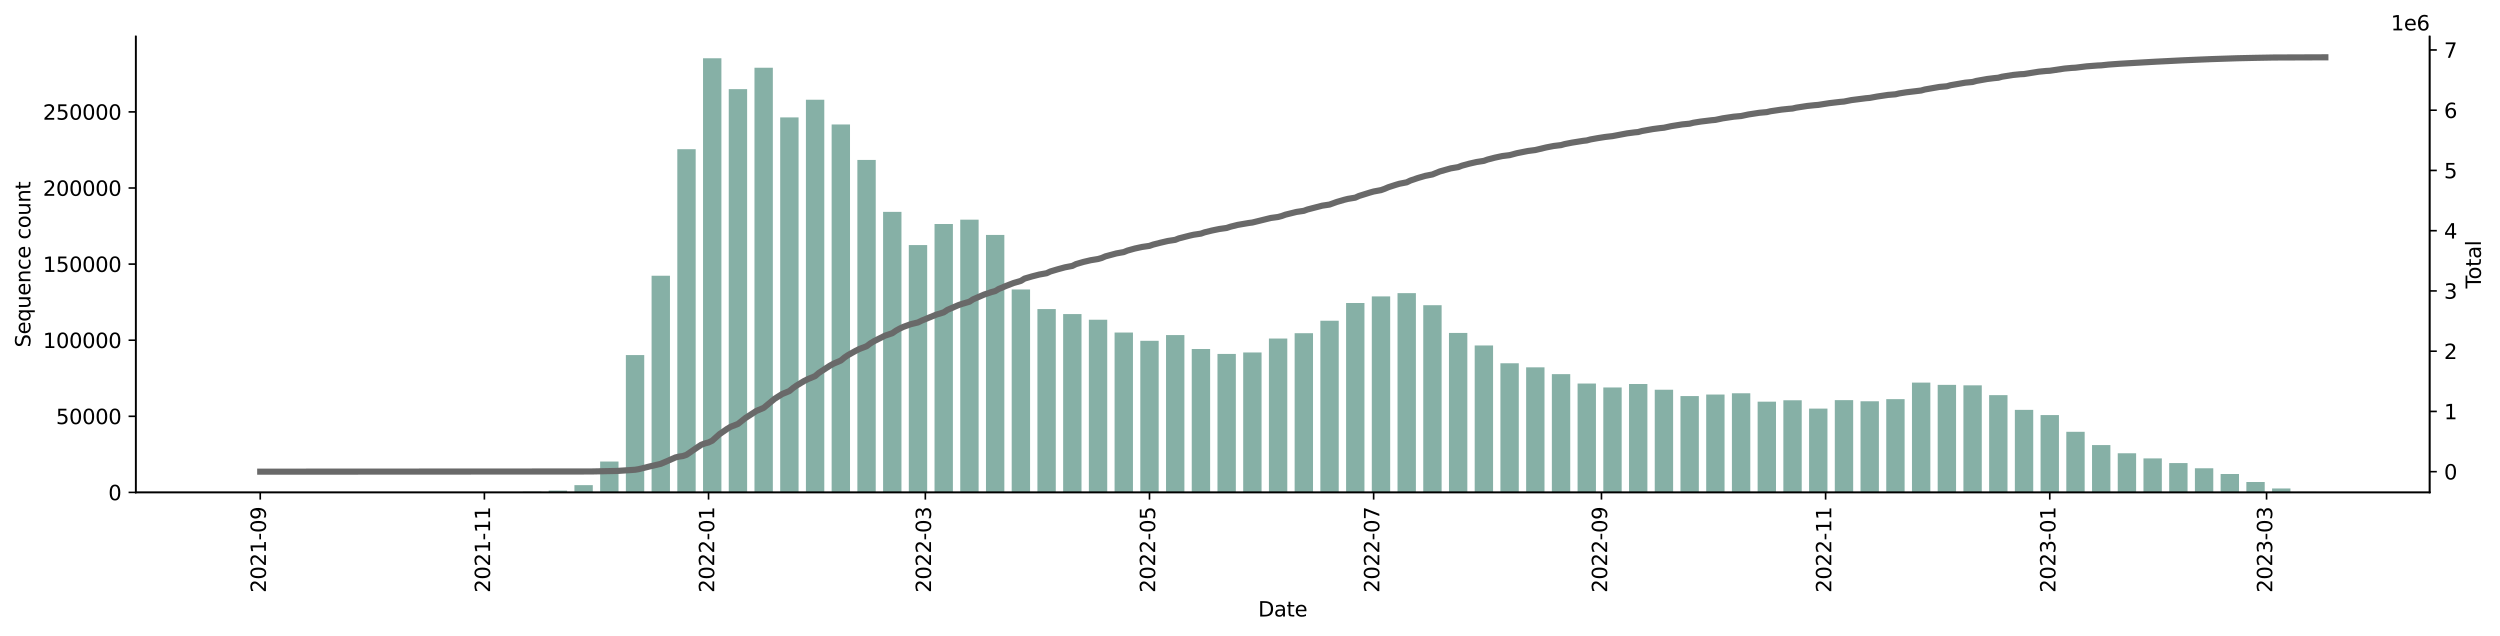 <?xml version="1.0" encoding="utf-8" standalone="no"?>
<!DOCTYPE svg PUBLIC "-//W3C//DTD SVG 1.1//EN"
  "http://www.w3.org/Graphics/SVG/1.1/DTD/svg11.dtd">
<svg xmlns:xlink="http://www.w3.org/1999/xlink" width="1216.294pt" height="309.219pt" viewBox="0 0 1216.294 309.219" xmlns="http://www.w3.org/2000/svg" version="1.1">
 <defs>
  <style type="text/css">*{stroke-linejoin: round; stroke-linecap: butt}</style>
 </defs>
 <g id="figure_1">
  <g id="patch_1">
   <path d="M 0 309.219 
L 1216.294 309.219 
L 1216.294 0 
L 0 0 
z
" style="fill: #ffffff"/>
  </g>
  <g id="axes_1">
   <g id="patch_2">
    <path d="M 66.053 239.558 
L 1182.053 239.558 
L 1182.053 17.798 
L 66.053 17.798 
z
" style="fill: #ffffff"/>
   </g>
   <g id="patch_3">
    <path d="M 116.78 239.558 
L 125.719 239.558 
L 125.719 239.555 
L 116.78 239.555 
z
" clip-path="url(#p98d0c7e9f4)" style="fill: #86b0a6"/>
   </g>
   <g id="patch_4">
    <path d="M 129.295 239.558 
L 138.233 239.558 
L 138.233 239.554 
L 129.295 239.554 
z
" clip-path="url(#p98d0c7e9f4)" style="fill: #86b0a6"/>
   </g>
   <g id="patch_5">
    <path d="M 141.809 239.558 
L 150.748 239.558 
L 150.748 239.555 
L 141.809 239.555 
z
" clip-path="url(#p98d0c7e9f4)" style="fill: #86b0a6"/>
   </g>
   <g id="patch_6">
    <path d="M 154.323 239.558 
L 163.262 239.558 
L 163.262 239.555 
L 154.323 239.555 
z
" clip-path="url(#p98d0c7e9f4)" style="fill: #86b0a6"/>
   </g>
   <g id="patch_7">
    <path d="M 166.837 239.558 
L 175.776 239.558 
L 175.776 239.541 
L 166.837 239.541 
z
" clip-path="url(#p98d0c7e9f4)" style="fill: #86b0a6"/>
   </g>
   <g id="patch_8">
    <path d="M 179.351 239.558 
L 188.29 239.558 
L 188.29 239.551 
L 179.351 239.551 
z
" clip-path="url(#p98d0c7e9f4)" style="fill: #86b0a6"/>
   </g>
   <g id="patch_9">
    <path d="M 191.866 239.558 
L 200.804 239.558 
L 200.804 239.549 
L 191.866 239.549 
z
" clip-path="url(#p98d0c7e9f4)" style="fill: #86b0a6"/>
   </g>
   <g id="patch_10">
    <path d="M 204.38 239.558 
L 213.319 239.558 
L 213.319 239.55 
L 204.38 239.55 
z
" clip-path="url(#p98d0c7e9f4)" style="fill: #86b0a6"/>
   </g>
   <g id="patch_11">
    <path d="M 216.894 239.558 
L 225.833 239.558 
L 225.833 239.538 
L 216.894 239.538 
z
" clip-path="url(#p98d0c7e9f4)" style="fill: #86b0a6"/>
   </g>
   <g id="patch_12">
    <path d="M 229.408 239.558 
L 238.347 239.558 
L 238.347 239.541 
L 229.408 239.541 
z
" clip-path="url(#p98d0c7e9f4)" style="fill: #86b0a6"/>
   </g>
   <g id="patch_13">
    <path d="M 241.923 239.558 
L 250.861 239.558 
L 250.861 239.516 
L 241.923 239.516 
z
" clip-path="url(#p98d0c7e9f4)" style="fill: #86b0a6"/>
   </g>
   <g id="patch_14">
    <path d="M 254.437 239.558 
L 263.376 239.558 
L 263.376 239.249 
L 254.437 239.249 
z
" clip-path="url(#p98d0c7e9f4)" style="fill: #86b0a6"/>
   </g>
   <g id="patch_15">
    <path d="M 266.951 239.558 
L 275.89 239.558 
L 275.89 238.671 
L 266.951 238.671 
z
" clip-path="url(#p98d0c7e9f4)" style="fill: #86b0a6"/>
   </g>
   <g id="patch_16">
    <path d="M 279.465 239.558 
L 288.404 239.558 
L 288.404 236.025 
L 279.465 236.025 
z
" clip-path="url(#p98d0c7e9f4)" style="fill: #86b0a6"/>
   </g>
   <g id="patch_17">
    <path d="M 291.979 239.558 
L 300.918 239.558 
L 300.918 224.557 
L 291.979 224.557 
z
" clip-path="url(#p98d0c7e9f4)" style="fill: #86b0a6"/>
   </g>
   <g id="patch_18">
    <path d="M 304.494 239.558 
L 313.432 239.558 
L 313.432 172.745 
L 304.494 172.745 
z
" clip-path="url(#p98d0c7e9f4)" style="fill: #86b0a6"/>
   </g>
   <g id="patch_19">
    <path d="M 317.008 239.558 
L 325.947 239.558 
L 325.947 134.139 
L 317.008 134.139 
z
" clip-path="url(#p98d0c7e9f4)" style="fill: #86b0a6"/>
   </g>
   <g id="patch_20">
    <path d="M 329.522 239.558 
L 338.461 239.558 
L 338.461 72.582 
L 329.522 72.582 
z
" clip-path="url(#p98d0c7e9f4)" style="fill: #86b0a6"/>
   </g>
   <g id="patch_21">
    <path d="M 342.036 239.558 
L 350.975 239.558 
L 350.975 28.358 
L 342.036 28.358 
z
" clip-path="url(#p98d0c7e9f4)" style="fill: #86b0a6"/>
   </g>
   <g id="patch_22">
    <path d="M 354.551 239.558 
L 363.489 239.558 
L 363.489 43.372 
L 354.551 43.372 
z
" clip-path="url(#p98d0c7e9f4)" style="fill: #86b0a6"/>
   </g>
   <g id="patch_23">
    <path d="M 367.065 239.558 
L 376.003 239.558 
L 376.003 32.953 
L 367.065 32.953 
z
" clip-path="url(#p98d0c7e9f4)" style="fill: #86b0a6"/>
   </g>
   <g id="patch_24">
    <path d="M 379.579 239.558 
L 388.518 239.558 
L 388.518 57.128 
L 379.579 57.128 
z
" clip-path="url(#p98d0c7e9f4)" style="fill: #86b0a6"/>
   </g>
   <g id="patch_25">
    <path d="M 392.093 239.558 
L 401.032 239.558 
L 401.032 48.51 
L 392.093 48.51 
z
" clip-path="url(#p98d0c7e9f4)" style="fill: #86b0a6"/>
   </g>
   <g id="patch_26">
    <path d="M 404.607 239.558 
L 413.546 239.558 
L 413.546 60.542 
L 404.607 60.542 
z
" clip-path="url(#p98d0c7e9f4)" style="fill: #86b0a6"/>
   </g>
   <g id="patch_27">
    <path d="M 417.122 239.558 
L 426.06 239.558 
L 426.06 77.825 
L 417.122 77.825 
z
" clip-path="url(#p98d0c7e9f4)" style="fill: #86b0a6"/>
   </g>
   <g id="patch_28">
    <path d="M 429.636 239.558 
L 438.575 239.558 
L 438.575 103.084 
L 429.636 103.084 
z
" clip-path="url(#p98d0c7e9f4)" style="fill: #86b0a6"/>
   </g>
   <g id="patch_29">
    <path d="M 442.15 239.558 
L 451.089 239.558 
L 451.089 119.22 
L 442.15 119.22 
z
" clip-path="url(#p98d0c7e9f4)" style="fill: #86b0a6"/>
   </g>
   <g id="patch_30">
    <path d="M 454.664 239.558 
L 463.603 239.558 
L 463.603 108.984 
L 454.664 108.984 
z
" clip-path="url(#p98d0c7e9f4)" style="fill: #86b0a6"/>
   </g>
   <g id="patch_31">
    <path d="M 467.178 239.558 
L 476.117 239.558 
L 476.117 106.882 
L 467.178 106.882 
z
" clip-path="url(#p98d0c7e9f4)" style="fill: #86b0a6"/>
   </g>
   <g id="patch_32">
    <path d="M 479.693 239.558 
L 488.631 239.558 
L 488.631 114.285 
L 479.693 114.285 
z
" clip-path="url(#p98d0c7e9f4)" style="fill: #86b0a6"/>
   </g>
   <g id="patch_33">
    <path d="M 492.207 239.558 
L 501.146 239.558 
L 501.146 140.839 
L 492.207 140.839 
z
" clip-path="url(#p98d0c7e9f4)" style="fill: #86b0a6"/>
   </g>
   <g id="patch_34">
    <path d="M 504.721 239.558 
L 513.66 239.558 
L 513.66 150.352 
L 504.721 150.352 
z
" clip-path="url(#p98d0c7e9f4)" style="fill: #86b0a6"/>
   </g>
   <g id="patch_35">
    <path d="M 517.235 239.558 
L 526.174 239.558 
L 526.174 152.801 
L 517.235 152.801 
z
" clip-path="url(#p98d0c7e9f4)" style="fill: #86b0a6"/>
   </g>
   <g id="patch_36">
    <path d="M 529.75 239.558 
L 538.688 239.558 
L 538.688 155.568 
L 529.75 155.568 
z
" clip-path="url(#p98d0c7e9f4)" style="fill: #86b0a6"/>
   </g>
   <g id="patch_37">
    <path d="M 542.264 239.558 
L 551.203 239.558 
L 551.203 161.783 
L 542.264 161.783 
z
" clip-path="url(#p98d0c7e9f4)" style="fill: #86b0a6"/>
   </g>
   <g id="patch_38">
    <path d="M 554.778 239.558 
L 563.717 239.558 
L 563.717 165.817 
L 554.778 165.817 
z
" clip-path="url(#p98d0c7e9f4)" style="fill: #86b0a6"/>
   </g>
   <g id="patch_39">
    <path d="M 567.292 239.558 
L 576.231 239.558 
L 576.231 163.018 
L 567.292 163.018 
z
" clip-path="url(#p98d0c7e9f4)" style="fill: #86b0a6"/>
   </g>
   <g id="patch_40">
    <path d="M 579.806 239.558 
L 588.745 239.558 
L 588.745 169.789 
L 579.806 169.789 
z
" clip-path="url(#p98d0c7e9f4)" style="fill: #86b0a6"/>
   </g>
   <g id="patch_41">
    <path d="M 592.321 239.558 
L 601.259 239.558 
L 601.259 172.208 
L 592.321 172.208 
z
" clip-path="url(#p98d0c7e9f4)" style="fill: #86b0a6"/>
   </g>
   <g id="patch_42">
    <path d="M 604.835 239.558 
L 613.774 239.558 
L 613.774 171.481 
L 604.835 171.481 
z
" clip-path="url(#p98d0c7e9f4)" style="fill: #86b0a6"/>
   </g>
   <g id="patch_43">
    <path d="M 617.349 239.558 
L 626.288 239.558 
L 626.288 164.694 
L 617.349 164.694 
z
" clip-path="url(#p98d0c7e9f4)" style="fill: #86b0a6"/>
   </g>
   <g id="patch_44">
    <path d="M 629.863 239.558 
L 638.802 239.558 
L 638.802 162.114 
L 629.863 162.114 
z
" clip-path="url(#p98d0c7e9f4)" style="fill: #86b0a6"/>
   </g>
   <g id="patch_45">
    <path d="M 642.378 239.558 
L 651.316 239.558 
L 651.316 156.027 
L 642.378 156.027 
z
" clip-path="url(#p98d0c7e9f4)" style="fill: #86b0a6"/>
   </g>
   <g id="patch_46">
    <path d="M 654.892 239.558 
L 663.83 239.558 
L 663.83 147.403 
L 654.892 147.403 
z
" clip-path="url(#p98d0c7e9f4)" style="fill: #86b0a6"/>
   </g>
   <g id="patch_47">
    <path d="M 667.406 239.558 
L 676.345 239.558 
L 676.345 144.205 
L 667.406 144.205 
z
" clip-path="url(#p98d0c7e9f4)" style="fill: #86b0a6"/>
   </g>
   <g id="patch_48">
    <path d="M 679.92 239.558 
L 688.859 239.558 
L 688.859 142.63 
L 679.92 142.63 
z
" clip-path="url(#p98d0c7e9f4)" style="fill: #86b0a6"/>
   </g>
   <g id="patch_49">
    <path d="M 692.434 239.558 
L 701.373 239.558 
L 701.373 148.472 
L 692.434 148.472 
z
" clip-path="url(#p98d0c7e9f4)" style="fill: #86b0a6"/>
   </g>
   <g id="patch_50">
    <path d="M 704.949 239.558 
L 713.887 239.558 
L 713.887 161.99 
L 704.949 161.99 
z
" clip-path="url(#p98d0c7e9f4)" style="fill: #86b0a6"/>
   </g>
   <g id="patch_51">
    <path d="M 717.463 239.558 
L 726.402 239.558 
L 726.402 168.078 
L 717.463 168.078 
z
" clip-path="url(#p98d0c7e9f4)" style="fill: #86b0a6"/>
   </g>
   <g id="patch_52">
    <path d="M 729.977 239.558 
L 738.916 239.558 
L 738.916 176.735 
L 729.977 176.735 
z
" clip-path="url(#p98d0c7e9f4)" style="fill: #86b0a6"/>
   </g>
   <g id="patch_53">
    <path d="M 742.491 239.558 
L 751.43 239.558 
L 751.43 178.707 
L 742.491 178.707 
z
" clip-path="url(#p98d0c7e9f4)" style="fill: #86b0a6"/>
   </g>
   <g id="patch_54">
    <path d="M 755.005 239.558 
L 763.944 239.558 
L 763.944 182.019 
L 755.005 182.019 
z
" clip-path="url(#p98d0c7e9f4)" style="fill: #86b0a6"/>
   </g>
   <g id="patch_55">
    <path d="M 767.52 239.558 
L 776.458 239.558 
L 776.458 186.584 
L 767.52 186.584 
z
" clip-path="url(#p98d0c7e9f4)" style="fill: #86b0a6"/>
   </g>
   <g id="patch_56">
    <path d="M 780.034 239.558 
L 788.973 239.558 
L 788.973 188.499 
L 780.034 188.499 
z
" clip-path="url(#p98d0c7e9f4)" style="fill: #86b0a6"/>
   </g>
   <g id="patch_57">
    <path d="M 792.548 239.558 
L 801.487 239.558 
L 801.487 186.822 
L 792.548 186.822 
z
" clip-path="url(#p98d0c7e9f4)" style="fill: #86b0a6"/>
   </g>
   <g id="patch_58">
    <path d="M 805.062 239.558 
L 814.001 239.558 
L 814.001 189.617 
L 805.062 189.617 
z
" clip-path="url(#p98d0c7e9f4)" style="fill: #86b0a6"/>
   </g>
   <g id="patch_59">
    <path d="M 817.577 239.558 
L 826.515 239.558 
L 826.515 192.686 
L 817.577 192.686 
z
" clip-path="url(#p98d0c7e9f4)" style="fill: #86b0a6"/>
   </g>
   <g id="patch_60">
    <path d="M 830.091 239.558 
L 839.029 239.558 
L 839.029 191.956 
L 830.091 191.956 
z
" clip-path="url(#p98d0c7e9f4)" style="fill: #86b0a6"/>
   </g>
   <g id="patch_61">
    <path d="M 842.605 239.558 
L 851.544 239.558 
L 851.544 191.325 
L 842.605 191.325 
z
" clip-path="url(#p98d0c7e9f4)" style="fill: #86b0a6"/>
   </g>
   <g id="patch_62">
    <path d="M 855.119 239.558 
L 864.058 239.558 
L 864.058 195.427 
L 855.119 195.427 
z
" clip-path="url(#p98d0c7e9f4)" style="fill: #86b0a6"/>
   </g>
   <g id="patch_63">
    <path d="M 867.633 239.558 
L 876.572 239.558 
L 876.572 194.748 
L 867.633 194.748 
z
" clip-path="url(#p98d0c7e9f4)" style="fill: #86b0a6"/>
   </g>
   <g id="patch_64">
    <path d="M 880.148 239.558 
L 889.086 239.558 
L 889.086 198.802 
L 880.148 198.802 
z
" clip-path="url(#p98d0c7e9f4)" style="fill: #86b0a6"/>
   </g>
   <g id="patch_65">
    <path d="M 892.662 239.558 
L 901.601 239.558 
L 901.601 194.668 
L 892.662 194.668 
z
" clip-path="url(#p98d0c7e9f4)" style="fill: #86b0a6"/>
   </g>
   <g id="patch_66">
    <path d="M 905.176 239.558 
L 914.115 239.558 
L 914.115 195.21 
L 905.176 195.21 
z
" clip-path="url(#p98d0c7e9f4)" style="fill: #86b0a6"/>
   </g>
   <g id="patch_67">
    <path d="M 917.69 239.558 
L 926.629 239.558 
L 926.629 194.18 
L 917.69 194.18 
z
" clip-path="url(#p98d0c7e9f4)" style="fill: #86b0a6"/>
   </g>
   <g id="patch_68">
    <path d="M 930.205 239.558 
L 939.143 239.558 
L 939.143 186.144 
L 930.205 186.144 
z
" clip-path="url(#p98d0c7e9f4)" style="fill: #86b0a6"/>
   </g>
   <g id="patch_69">
    <path d="M 942.719 239.558 
L 951.657 239.558 
L 951.657 187.235 
L 942.719 187.235 
z
" clip-path="url(#p98d0c7e9f4)" style="fill: #86b0a6"/>
   </g>
   <g id="patch_70">
    <path d="M 955.233 239.558 
L 964.172 239.558 
L 964.172 187.47 
L 955.233 187.47 
z
" clip-path="url(#p98d0c7e9f4)" style="fill: #86b0a6"/>
   </g>
   <g id="patch_71">
    <path d="M 967.747 239.558 
L 976.686 239.558 
L 976.686 192.236 
L 967.747 192.236 
z
" clip-path="url(#p98d0c7e9f4)" style="fill: #86b0a6"/>
   </g>
   <g id="patch_72">
    <path d="M 980.261 239.558 
L 989.2 239.558 
L 989.2 199.393 
L 980.261 199.393 
z
" clip-path="url(#p98d0c7e9f4)" style="fill: #86b0a6"/>
   </g>
   <g id="patch_73">
    <path d="M 992.776 239.558 
L 1001.714 239.558 
L 1001.714 201.928 
L 992.776 201.928 
z
" clip-path="url(#p98d0c7e9f4)" style="fill: #86b0a6"/>
   </g>
   <g id="patch_74">
    <path d="M 1005.29 239.558 
L 1014.229 239.558 
L 1014.229 210.074 
L 1005.29 210.074 
z
" clip-path="url(#p98d0c7e9f4)" style="fill: #86b0a6"/>
   </g>
   <g id="patch_75">
    <path d="M 1017.804 239.558 
L 1026.743 239.558 
L 1026.743 216.53 
L 1017.804 216.53 
z
" clip-path="url(#p98d0c7e9f4)" style="fill: #86b0a6"/>
   </g>
   <g id="patch_76">
    <path d="M 1030.318 239.558 
L 1039.257 239.558 
L 1039.257 220.517 
L 1030.318 220.517 
z
" clip-path="url(#p98d0c7e9f4)" style="fill: #86b0a6"/>
   </g>
   <g id="patch_77">
    <path d="M 1042.832 239.558 
L 1051.771 239.558 
L 1051.771 223.021 
L 1042.832 223.021 
z
" clip-path="url(#p98d0c7e9f4)" style="fill: #86b0a6"/>
   </g>
   <g id="patch_78">
    <path d="M 1055.347 239.558 
L 1064.285 239.558 
L 1064.285 225.276 
L 1055.347 225.276 
z
" clip-path="url(#p98d0c7e9f4)" style="fill: #86b0a6"/>
   </g>
   <g id="patch_79">
    <path d="M 1067.861 239.558 
L 1076.8 239.558 
L 1076.8 227.823 
L 1067.861 227.823 
z
" clip-path="url(#p98d0c7e9f4)" style="fill: #86b0a6"/>
   </g>
   <g id="patch_80">
    <path d="M 1080.375 239.558 
L 1089.314 239.558 
L 1089.314 230.605 
L 1080.375 230.605 
z
" clip-path="url(#p98d0c7e9f4)" style="fill: #86b0a6"/>
   </g>
   <g id="patch_81">
    <path d="M 1092.889 239.558 
L 1101.828 239.558 
L 1101.828 234.487 
L 1092.889 234.487 
z
" clip-path="url(#p98d0c7e9f4)" style="fill: #86b0a6"/>
   </g>
   <g id="patch_82">
    <path d="M 1105.404 239.558 
L 1114.342 239.558 
L 1114.342 237.662 
L 1105.404 237.662 
z
" clip-path="url(#p98d0c7e9f4)" style="fill: #86b0a6"/>
   </g>
   <g id="patch_83">
    <path d="M 1117.918 239.558 
L 1126.856 239.558 
L 1126.856 239.349 
L 1117.918 239.349 
z
" clip-path="url(#p98d0c7e9f4)" style="fill: #86b0a6"/>
   </g>
   <g id="matplotlib.axis_1">
    <g id="xtick_1">
     <g id="line2d_1">
      <defs>
       <path id="mbe0a79acaf" d="M 0 0 
L 0 3.5 
" style="stroke: #000000; stroke-width: 0.8"/>
      </defs>
      <g>
       <use xlink:href="#mbe0a79acaf" x="126.613" y="239.558" style="stroke: #000000; stroke-width: 0.8"/>
      </g>
     </g>
     <g id="text_1">
      <!-- 2021-09 -->
      <g transform="translate(129.372 288.341)rotate(-90)scale(0.1 -0.1)">
       <defs>
        <path id="DejaVuSans-32" d="M 1228 531 
L 3431 531 
L 3431 0 
L 469 0 
L 469 531 
Q 828 903 1448 1529 
Q 2069 2156 2228 2338 
Q 2531 2678 2651 2914 
Q 2772 3150 2772 3378 
Q 2772 3750 2511 3984 
Q 2250 4219 1831 4219 
Q 1534 4219 1204 4116 
Q 875 4013 500 3803 
L 500 4441 
Q 881 4594 1212 4672 
Q 1544 4750 1819 4750 
Q 2544 4750 2975 4387 
Q 3406 4025 3406 3419 
Q 3406 3131 3298 2873 
Q 3191 2616 2906 2266 
Q 2828 2175 2409 1742 
Q 1991 1309 1228 531 
z
" transform="scale(0.016)"/>
        <path id="DejaVuSans-30" d="M 2034 4250 
Q 1547 4250 1301 3770 
Q 1056 3291 1056 2328 
Q 1056 1369 1301 889 
Q 1547 409 2034 409 
Q 2525 409 2770 889 
Q 3016 1369 3016 2328 
Q 3016 3291 2770 3770 
Q 2525 4250 2034 4250 
z
M 2034 4750 
Q 2819 4750 3233 4129 
Q 3647 3509 3647 2328 
Q 3647 1150 3233 529 
Q 2819 -91 2034 -91 
Q 1250 -91 836 529 
Q 422 1150 422 2328 
Q 422 3509 836 4129 
Q 1250 4750 2034 4750 
z
" transform="scale(0.016)"/>
        <path id="DejaVuSans-31" d="M 794 531 
L 1825 531 
L 1825 4091 
L 703 3866 
L 703 4441 
L 1819 4666 
L 2450 4666 
L 2450 531 
L 3481 531 
L 3481 0 
L 794 0 
L 794 531 
z
" transform="scale(0.016)"/>
        <path id="DejaVuSans-2d" d="M 313 2009 
L 1997 2009 
L 1997 1497 
L 313 1497 
L 313 2009 
z
" transform="scale(0.016)"/>
        <path id="DejaVuSans-39" d="M 703 97 
L 703 672 
Q 941 559 1184 500 
Q 1428 441 1663 441 
Q 2288 441 2617 861 
Q 2947 1281 2994 2138 
Q 2813 1869 2534 1725 
Q 2256 1581 1919 1581 
Q 1219 1581 811 2004 
Q 403 2428 403 3163 
Q 403 3881 828 4315 
Q 1253 4750 1959 4750 
Q 2769 4750 3195 4129 
Q 3622 3509 3622 2328 
Q 3622 1225 3098 567 
Q 2575 -91 1691 -91 
Q 1453 -91 1209 -44 
Q 966 3 703 97 
z
M 1959 2075 
Q 2384 2075 2632 2365 
Q 2881 2656 2881 3163 
Q 2881 3666 2632 3958 
Q 2384 4250 1959 4250 
Q 1534 4250 1286 3958 
Q 1038 3666 1038 3163 
Q 1038 2656 1286 2365 
Q 1534 2075 1959 2075 
z
" transform="scale(0.016)"/>
       </defs>
       <use xlink:href="#DejaVuSans-32"/>
       <use xlink:href="#DejaVuSans-30" x="63.623"/>
       <use xlink:href="#DejaVuSans-32" x="127.246"/>
       <use xlink:href="#DejaVuSans-31" x="190.869"/>
       <use xlink:href="#DejaVuSans-2d" x="254.492"/>
       <use xlink:href="#DejaVuSans-30" x="290.576"/>
       <use xlink:href="#DejaVuSans-39" x="354.199"/>
      </g>
     </g>
    </g>
    <g id="xtick_2">
     <g id="line2d_2">
      <g>
       <use xlink:href="#mbe0a79acaf" x="235.665" y="239.558" style="stroke: #000000; stroke-width: 0.8"/>
      </g>
     </g>
     <g id="text_2">
      <!-- 2021-11 -->
      <g transform="translate(238.425 288.341)rotate(-90)scale(0.1 -0.1)">
       <use xlink:href="#DejaVuSans-32"/>
       <use xlink:href="#DejaVuSans-30" x="63.623"/>
       <use xlink:href="#DejaVuSans-32" x="127.246"/>
       <use xlink:href="#DejaVuSans-31" x="190.869"/>
       <use xlink:href="#DejaVuSans-2d" x="254.492"/>
       <use xlink:href="#DejaVuSans-31" x="290.576"/>
       <use xlink:href="#DejaVuSans-31" x="354.199"/>
      </g>
     </g>
    </g>
    <g id="xtick_3">
     <g id="line2d_3">
      <g>
       <use xlink:href="#mbe0a79acaf" x="344.718" y="239.558" style="stroke: #000000; stroke-width: 0.8"/>
      </g>
     </g>
     <g id="text_3">
      <!-- 2022-01 -->
      <g transform="translate(347.477 288.341)rotate(-90)scale(0.1 -0.1)">
       <use xlink:href="#DejaVuSans-32"/>
       <use xlink:href="#DejaVuSans-30" x="63.623"/>
       <use xlink:href="#DejaVuSans-32" x="127.246"/>
       <use xlink:href="#DejaVuSans-32" x="190.869"/>
       <use xlink:href="#DejaVuSans-2d" x="254.492"/>
       <use xlink:href="#DejaVuSans-30" x="290.576"/>
       <use xlink:href="#DejaVuSans-31" x="354.199"/>
      </g>
     </g>
    </g>
    <g id="xtick_4">
     <g id="line2d_4">
      <g>
       <use xlink:href="#mbe0a79acaf" x="450.195" y="239.558" style="stroke: #000000; stroke-width: 0.8"/>
      </g>
     </g>
     <g id="text_4">
      <!-- 2022-03 -->
      <g transform="translate(452.954 288.341)rotate(-90)scale(0.1 -0.1)">
       <defs>
        <path id="DejaVuSans-33" d="M 2597 2516 
Q 3050 2419 3304 2112 
Q 3559 1806 3559 1356 
Q 3559 666 3084 287 
Q 2609 -91 1734 -91 
Q 1441 -91 1130 -33 
Q 819 25 488 141 
L 488 750 
Q 750 597 1062 519 
Q 1375 441 1716 441 
Q 2309 441 2620 675 
Q 2931 909 2931 1356 
Q 2931 1769 2642 2001 
Q 2353 2234 1838 2234 
L 1294 2234 
L 1294 2753 
L 1863 2753 
Q 2328 2753 2575 2939 
Q 2822 3125 2822 3475 
Q 2822 3834 2567 4026 
Q 2313 4219 1838 4219 
Q 1578 4219 1281 4162 
Q 984 4106 628 3988 
L 628 4550 
Q 988 4650 1302 4700 
Q 1616 4750 1894 4750 
Q 2613 4750 3031 4423 
Q 3450 4097 3450 3541 
Q 3450 3153 3228 2886 
Q 3006 2619 2597 2516 
z
" transform="scale(0.016)"/>
       </defs>
       <use xlink:href="#DejaVuSans-32"/>
       <use xlink:href="#DejaVuSans-30" x="63.623"/>
       <use xlink:href="#DejaVuSans-32" x="127.246"/>
       <use xlink:href="#DejaVuSans-32" x="190.869"/>
       <use xlink:href="#DejaVuSans-2d" x="254.492"/>
       <use xlink:href="#DejaVuSans-30" x="290.576"/>
       <use xlink:href="#DejaVuSans-33" x="354.199"/>
      </g>
     </g>
    </g>
    <g id="xtick_5">
     <g id="line2d_5">
      <g>
       <use xlink:href="#mbe0a79acaf" x="559.247" y="239.558" style="stroke: #000000; stroke-width: 0.8"/>
      </g>
     </g>
     <g id="text_5">
      <!-- 2022-05 -->
      <g transform="translate(562.007 288.341)rotate(-90)scale(0.1 -0.1)">
       <defs>
        <path id="DejaVuSans-35" d="M 691 4666 
L 3169 4666 
L 3169 4134 
L 1269 4134 
L 1269 2991 
Q 1406 3038 1543 3061 
Q 1681 3084 1819 3084 
Q 2600 3084 3056 2656 
Q 3513 2228 3513 1497 
Q 3513 744 3044 326 
Q 2575 -91 1722 -91 
Q 1428 -91 1123 -41 
Q 819 9 494 109 
L 494 744 
Q 775 591 1075 516 
Q 1375 441 1709 441 
Q 2250 441 2565 725 
Q 2881 1009 2881 1497 
Q 2881 1984 2565 2268 
Q 2250 2553 1709 2553 
Q 1456 2553 1204 2497 
Q 953 2441 691 2322 
L 691 4666 
z
" transform="scale(0.016)"/>
       </defs>
       <use xlink:href="#DejaVuSans-32"/>
       <use xlink:href="#DejaVuSans-30" x="63.623"/>
       <use xlink:href="#DejaVuSans-32" x="127.246"/>
       <use xlink:href="#DejaVuSans-32" x="190.869"/>
       <use xlink:href="#DejaVuSans-2d" x="254.492"/>
       <use xlink:href="#DejaVuSans-30" x="290.576"/>
       <use xlink:href="#DejaVuSans-35" x="354.199"/>
      </g>
     </g>
    </g>
    <g id="xtick_6">
     <g id="line2d_6">
      <g>
       <use xlink:href="#mbe0a79acaf" x="668.3" y="239.558" style="stroke: #000000; stroke-width: 0.8"/>
      </g>
     </g>
     <g id="text_6">
      <!-- 2022-07 -->
      <g transform="translate(671.059 288.341)rotate(-90)scale(0.1 -0.1)">
       <defs>
        <path id="DejaVuSans-37" d="M 525 4666 
L 3525 4666 
L 3525 4397 
L 1831 0 
L 1172 0 
L 2766 4134 
L 525 4134 
L 525 4666 
z
" transform="scale(0.016)"/>
       </defs>
       <use xlink:href="#DejaVuSans-32"/>
       <use xlink:href="#DejaVuSans-30" x="63.623"/>
       <use xlink:href="#DejaVuSans-32" x="127.246"/>
       <use xlink:href="#DejaVuSans-32" x="190.869"/>
       <use xlink:href="#DejaVuSans-2d" x="254.492"/>
       <use xlink:href="#DejaVuSans-30" x="290.576"/>
       <use xlink:href="#DejaVuSans-37" x="354.199"/>
      </g>
     </g>
    </g>
    <g id="xtick_7">
     <g id="line2d_7">
      <g>
       <use xlink:href="#mbe0a79acaf" x="779.14" y="239.558" style="stroke: #000000; stroke-width: 0.8"/>
      </g>
     </g>
     <g id="text_7">
      <!-- 2022-09 -->
      <g transform="translate(781.899 288.341)rotate(-90)scale(0.1 -0.1)">
       <use xlink:href="#DejaVuSans-32"/>
       <use xlink:href="#DejaVuSans-30" x="63.623"/>
       <use xlink:href="#DejaVuSans-32" x="127.246"/>
       <use xlink:href="#DejaVuSans-32" x="190.869"/>
       <use xlink:href="#DejaVuSans-2d" x="254.492"/>
       <use xlink:href="#DejaVuSans-30" x="290.576"/>
       <use xlink:href="#DejaVuSans-39" x="354.199"/>
      </g>
     </g>
    </g>
    <g id="xtick_8">
     <g id="line2d_8">
      <g>
       <use xlink:href="#mbe0a79acaf" x="888.192" y="239.558" style="stroke: #000000; stroke-width: 0.8"/>
      </g>
     </g>
     <g id="text_8">
      <!-- 2022-11 -->
      <g transform="translate(890.952 288.341)rotate(-90)scale(0.1 -0.1)">
       <use xlink:href="#DejaVuSans-32"/>
       <use xlink:href="#DejaVuSans-30" x="63.623"/>
       <use xlink:href="#DejaVuSans-32" x="127.246"/>
       <use xlink:href="#DejaVuSans-32" x="190.869"/>
       <use xlink:href="#DejaVuSans-2d" x="254.492"/>
       <use xlink:href="#DejaVuSans-31" x="290.576"/>
       <use xlink:href="#DejaVuSans-31" x="354.199"/>
      </g>
     </g>
    </g>
    <g id="xtick_9">
     <g id="line2d_9">
      <g>
       <use xlink:href="#mbe0a79acaf" x="997.245" y="239.558" style="stroke: #000000; stroke-width: 0.8"/>
      </g>
     </g>
     <g id="text_9">
      <!-- 2023-01 -->
      <g transform="translate(1000.004 288.341)rotate(-90)scale(0.1 -0.1)">
       <use xlink:href="#DejaVuSans-32"/>
       <use xlink:href="#DejaVuSans-30" x="63.623"/>
       <use xlink:href="#DejaVuSans-32" x="127.246"/>
       <use xlink:href="#DejaVuSans-33" x="190.869"/>
       <use xlink:href="#DejaVuSans-2d" x="254.492"/>
       <use xlink:href="#DejaVuSans-30" x="290.576"/>
       <use xlink:href="#DejaVuSans-31" x="354.199"/>
      </g>
     </g>
    </g>
    <g id="xtick_10">
     <g id="line2d_10">
      <g>
       <use xlink:href="#mbe0a79acaf" x="1102.722" y="239.558" style="stroke: #000000; stroke-width: 0.8"/>
      </g>
     </g>
     <g id="text_10">
      <!-- 2023-03 -->
      <g transform="translate(1105.481 288.341)rotate(-90)scale(0.1 -0.1)">
       <use xlink:href="#DejaVuSans-32"/>
       <use xlink:href="#DejaVuSans-30" x="63.623"/>
       <use xlink:href="#DejaVuSans-32" x="127.246"/>
       <use xlink:href="#DejaVuSans-33" x="190.869"/>
       <use xlink:href="#DejaVuSans-2d" x="254.492"/>
       <use xlink:href="#DejaVuSans-30" x="290.576"/>
       <use xlink:href="#DejaVuSans-33" x="354.199"/>
      </g>
     </g>
    </g>
    <g id="text_11">
     <!-- Date -->
     <g transform="translate(612.102 299.94)scale(0.1 -0.1)">
      <defs>
       <path id="DejaVuSans-44" d="M 1259 4147 
L 1259 519 
L 2022 519 
Q 2988 519 3436 956 
Q 3884 1394 3884 2338 
Q 3884 3275 3436 3711 
Q 2988 4147 2022 4147 
L 1259 4147 
z
M 628 4666 
L 1925 4666 
Q 3281 4666 3915 4102 
Q 4550 3538 4550 2338 
Q 4550 1131 3912 565 
Q 3275 0 1925 0 
L 628 0 
L 628 4666 
z
" transform="scale(0.016)"/>
       <path id="DejaVuSans-61" d="M 2194 1759 
Q 1497 1759 1228 1600 
Q 959 1441 959 1056 
Q 959 750 1161 570 
Q 1363 391 1709 391 
Q 2188 391 2477 730 
Q 2766 1069 2766 1631 
L 2766 1759 
L 2194 1759 
z
M 3341 1997 
L 3341 0 
L 2766 0 
L 2766 531 
Q 2569 213 2275 61 
Q 1981 -91 1556 -91 
Q 1019 -91 701 211 
Q 384 513 384 1019 
Q 384 1609 779 1909 
Q 1175 2209 1959 2209 
L 2766 2209 
L 2766 2266 
Q 2766 2663 2505 2880 
Q 2244 3097 1772 3097 
Q 1472 3097 1187 3025 
Q 903 2953 641 2809 
L 641 3341 
Q 956 3463 1253 3523 
Q 1550 3584 1831 3584 
Q 2591 3584 2966 3190 
Q 3341 2797 3341 1997 
z
" transform="scale(0.016)"/>
       <path id="DejaVuSans-74" d="M 1172 4494 
L 1172 3500 
L 2356 3500 
L 2356 3053 
L 1172 3053 
L 1172 1153 
Q 1172 725 1289 603 
Q 1406 481 1766 481 
L 2356 481 
L 2356 0 
L 1766 0 
Q 1100 0 847 248 
Q 594 497 594 1153 
L 594 3053 
L 172 3053 
L 172 3500 
L 594 3500 
L 594 4494 
L 1172 4494 
z
" transform="scale(0.016)"/>
       <path id="DejaVuSans-65" d="M 3597 1894 
L 3597 1613 
L 953 1613 
Q 991 1019 1311 708 
Q 1631 397 2203 397 
Q 2534 397 2845 478 
Q 3156 559 3463 722 
L 3463 178 
Q 3153 47 2828 -22 
Q 2503 -91 2169 -91 
Q 1331 -91 842 396 
Q 353 884 353 1716 
Q 353 2575 817 3079 
Q 1281 3584 2069 3584 
Q 2775 3584 3186 3129 
Q 3597 2675 3597 1894 
z
M 3022 2063 
Q 3016 2534 2758 2815 
Q 2500 3097 2075 3097 
Q 1594 3097 1305 2825 
Q 1016 2553 972 2059 
L 3022 2063 
z
" transform="scale(0.016)"/>
      </defs>
      <use xlink:href="#DejaVuSans-44"/>
      <use xlink:href="#DejaVuSans-61" x="77.002"/>
      <use xlink:href="#DejaVuSans-74" x="138.281"/>
      <use xlink:href="#DejaVuSans-65" x="177.49"/>
     </g>
    </g>
   </g>
   <g id="matplotlib.axis_2">
    <g id="ytick_1">
     <g id="line2d_11">
      <defs>
       <path id="m5c6b7df752" d="M 0 0 
L -3.5 0 
" style="stroke: #000000; stroke-width: 0.8"/>
      </defs>
      <g>
       <use xlink:href="#m5c6b7df752" x="66.053" y="239.558" style="stroke: #000000; stroke-width: 0.8"/>
      </g>
     </g>
     <g id="text_12">
      <!-- 0 -->
      <g transform="translate(52.691 243.358)scale(0.1 -0.1)">
       <use xlink:href="#DejaVuSans-30"/>
      </g>
     </g>
    </g>
    <g id="ytick_2">
     <g id="line2d_12">
      <g>
       <use xlink:href="#m5c6b7df752" x="66.053" y="202.535" style="stroke: #000000; stroke-width: 0.8"/>
      </g>
     </g>
     <g id="text_13">
      <!-- 50000 -->
      <g transform="translate(27.241 206.334)scale(0.1 -0.1)">
       <use xlink:href="#DejaVuSans-35"/>
       <use xlink:href="#DejaVuSans-30" x="63.623"/>
       <use xlink:href="#DejaVuSans-30" x="127.246"/>
       <use xlink:href="#DejaVuSans-30" x="190.869"/>
       <use xlink:href="#DejaVuSans-30" x="254.492"/>
      </g>
     </g>
    </g>
    <g id="ytick_3">
     <g id="line2d_13">
      <g>
       <use xlink:href="#m5c6b7df752" x="66.053" y="165.512" style="stroke: #000000; stroke-width: 0.8"/>
      </g>
     </g>
     <g id="text_14">
      <!-- 100000 -->
      <g transform="translate(20.878 169.311)scale(0.1 -0.1)">
       <use xlink:href="#DejaVuSans-31"/>
       <use xlink:href="#DejaVuSans-30" x="63.623"/>
       <use xlink:href="#DejaVuSans-30" x="127.246"/>
       <use xlink:href="#DejaVuSans-30" x="190.869"/>
       <use xlink:href="#DejaVuSans-30" x="254.492"/>
       <use xlink:href="#DejaVuSans-30" x="318.115"/>
      </g>
     </g>
    </g>
    <g id="ytick_4">
     <g id="line2d_14">
      <g>
       <use xlink:href="#m5c6b7df752" x="66.053" y="128.488" style="stroke: #000000; stroke-width: 0.8"/>
      </g>
     </g>
     <g id="text_15">
      <!-- 150000 -->
      <g transform="translate(20.878 132.287)scale(0.1 -0.1)">
       <use xlink:href="#DejaVuSans-31"/>
       <use xlink:href="#DejaVuSans-35" x="63.623"/>
       <use xlink:href="#DejaVuSans-30" x="127.246"/>
       <use xlink:href="#DejaVuSans-30" x="190.869"/>
       <use xlink:href="#DejaVuSans-30" x="254.492"/>
       <use xlink:href="#DejaVuSans-30" x="318.115"/>
      </g>
     </g>
    </g>
    <g id="ytick_5">
     <g id="line2d_15">
      <g>
       <use xlink:href="#m5c6b7df752" x="66.053" y="91.465" style="stroke: #000000; stroke-width: 0.8"/>
      </g>
     </g>
     <g id="text_16">
      <!-- 200000 -->
      <g transform="translate(20.878 95.264)scale(0.1 -0.1)">
       <use xlink:href="#DejaVuSans-32"/>
       <use xlink:href="#DejaVuSans-30" x="63.623"/>
       <use xlink:href="#DejaVuSans-30" x="127.246"/>
       <use xlink:href="#DejaVuSans-30" x="190.869"/>
       <use xlink:href="#DejaVuSans-30" x="254.492"/>
       <use xlink:href="#DejaVuSans-30" x="318.115"/>
      </g>
     </g>
    </g>
    <g id="ytick_6">
     <g id="line2d_16">
      <g>
       <use xlink:href="#m5c6b7df752" x="66.053" y="54.441" style="stroke: #000000; stroke-width: 0.8"/>
      </g>
     </g>
     <g id="text_17">
      <!-- 250000 -->
      <g transform="translate(20.878 58.241)scale(0.1 -0.1)">
       <use xlink:href="#DejaVuSans-32"/>
       <use xlink:href="#DejaVuSans-35" x="63.623"/>
       <use xlink:href="#DejaVuSans-30" x="127.246"/>
       <use xlink:href="#DejaVuSans-30" x="190.869"/>
       <use xlink:href="#DejaVuSans-30" x="254.492"/>
       <use xlink:href="#DejaVuSans-30" x="318.115"/>
      </g>
     </g>
    </g>
    <g id="text_18">
     <!-- Sequence count -->
     <g transform="translate(14.798 169.039)rotate(-90)scale(0.1 -0.1)">
      <defs>
       <path id="DejaVuSans-53" d="M 3425 4513 
L 3425 3897 
Q 3066 4069 2747 4153 
Q 2428 4238 2131 4238 
Q 1616 4238 1336 4038 
Q 1056 3838 1056 3469 
Q 1056 3159 1242 3001 
Q 1428 2844 1947 2747 
L 2328 2669 
Q 3034 2534 3370 2195 
Q 3706 1856 3706 1288 
Q 3706 609 3251 259 
Q 2797 -91 1919 -91 
Q 1588 -91 1214 -16 
Q 841 59 441 206 
L 441 856 
Q 825 641 1194 531 
Q 1563 422 1919 422 
Q 2459 422 2753 634 
Q 3047 847 3047 1241 
Q 3047 1584 2836 1778 
Q 2625 1972 2144 2069 
L 1759 2144 
Q 1053 2284 737 2584 
Q 422 2884 422 3419 
Q 422 4038 858 4394 
Q 1294 4750 2059 4750 
Q 2388 4750 2728 4690 
Q 3069 4631 3425 4513 
z
" transform="scale(0.016)"/>
       <path id="DejaVuSans-71" d="M 947 1747 
Q 947 1113 1208 752 
Q 1469 391 1925 391 
Q 2381 391 2643 752 
Q 2906 1113 2906 1747 
Q 2906 2381 2643 2742 
Q 2381 3103 1925 3103 
Q 1469 3103 1208 2742 
Q 947 2381 947 1747 
z
M 2906 525 
Q 2725 213 2448 61 
Q 2172 -91 1784 -91 
Q 1150 -91 751 415 
Q 353 922 353 1747 
Q 353 2572 751 3078 
Q 1150 3584 1784 3584 
Q 2172 3584 2448 3432 
Q 2725 3281 2906 2969 
L 2906 3500 
L 3481 3500 
L 3481 -1331 
L 2906 -1331 
L 2906 525 
z
" transform="scale(0.016)"/>
       <path id="DejaVuSans-75" d="M 544 1381 
L 544 3500 
L 1119 3500 
L 1119 1403 
Q 1119 906 1312 657 
Q 1506 409 1894 409 
Q 2359 409 2629 706 
Q 2900 1003 2900 1516 
L 2900 3500 
L 3475 3500 
L 3475 0 
L 2900 0 
L 2900 538 
Q 2691 219 2414 64 
Q 2138 -91 1772 -91 
Q 1169 -91 856 284 
Q 544 659 544 1381 
z
M 1991 3584 
L 1991 3584 
z
" transform="scale(0.016)"/>
       <path id="DejaVuSans-6e" d="M 3513 2113 
L 3513 0 
L 2938 0 
L 2938 2094 
Q 2938 2591 2744 2837 
Q 2550 3084 2163 3084 
Q 1697 3084 1428 2787 
Q 1159 2491 1159 1978 
L 1159 0 
L 581 0 
L 581 3500 
L 1159 3500 
L 1159 2956 
Q 1366 3272 1645 3428 
Q 1925 3584 2291 3584 
Q 2894 3584 3203 3211 
Q 3513 2838 3513 2113 
z
" transform="scale(0.016)"/>
       <path id="DejaVuSans-63" d="M 3122 3366 
L 3122 2828 
Q 2878 2963 2633 3030 
Q 2388 3097 2138 3097 
Q 1578 3097 1268 2742 
Q 959 2388 959 1747 
Q 959 1106 1268 751 
Q 1578 397 2138 397 
Q 2388 397 2633 464 
Q 2878 531 3122 666 
L 3122 134 
Q 2881 22 2623 -34 
Q 2366 -91 2075 -91 
Q 1284 -91 818 406 
Q 353 903 353 1747 
Q 353 2603 823 3093 
Q 1294 3584 2113 3584 
Q 2378 3584 2631 3529 
Q 2884 3475 3122 3366 
z
" transform="scale(0.016)"/>
       <path id="DejaVuSans-20" transform="scale(0.016)"/>
       <path id="DejaVuSans-6f" d="M 1959 3097 
Q 1497 3097 1228 2736 
Q 959 2375 959 1747 
Q 959 1119 1226 758 
Q 1494 397 1959 397 
Q 2419 397 2687 759 
Q 2956 1122 2956 1747 
Q 2956 2369 2687 2733 
Q 2419 3097 1959 3097 
z
M 1959 3584 
Q 2709 3584 3137 3096 
Q 3566 2609 3566 1747 
Q 3566 888 3137 398 
Q 2709 -91 1959 -91 
Q 1206 -91 779 398 
Q 353 888 353 1747 
Q 353 2609 779 3096 
Q 1206 3584 1959 3584 
z
" transform="scale(0.016)"/>
      </defs>
      <use xlink:href="#DejaVuSans-53"/>
      <use xlink:href="#DejaVuSans-65" x="63.477"/>
      <use xlink:href="#DejaVuSans-71" x="125"/>
      <use xlink:href="#DejaVuSans-75" x="188.477"/>
      <use xlink:href="#DejaVuSans-65" x="251.855"/>
      <use xlink:href="#DejaVuSans-6e" x="313.379"/>
      <use xlink:href="#DejaVuSans-63" x="376.758"/>
      <use xlink:href="#DejaVuSans-65" x="431.738"/>
      <use xlink:href="#DejaVuSans-20" x="493.262"/>
      <use xlink:href="#DejaVuSans-63" x="525.049"/>
      <use xlink:href="#DejaVuSans-6f" x="580.029"/>
      <use xlink:href="#DejaVuSans-75" x="641.211"/>
      <use xlink:href="#DejaVuSans-6e" x="704.59"/>
      <use xlink:href="#DejaVuSans-74" x="767.969"/>
     </g>
    </g>
   </g>
   <g id="patch_84">
    <path d="M 66.053 239.558 
L 66.053 17.798 
" style="fill: none; stroke: #000000; stroke-width: 0.8; stroke-linejoin: miter; stroke-linecap: square"/>
   </g>
   <g id="patch_85">
    <path d="M 1182.053 239.558 
L 1182.053 17.798 
" style="fill: none; stroke: #000000; stroke-width: 0.8; stroke-linejoin: miter; stroke-linecap: square"/>
   </g>
   <g id="patch_86">
    <path d="M 66.053 239.558 
L 1182.053 239.558 
" style="fill: none; stroke: #000000; stroke-width: 0.8; stroke-linejoin: miter; stroke-linecap: square"/>
   </g>
  </g>
  <g id="axes_2">
   <g id="matplotlib.axis_3">
    <g id="ytick_7">
     <g id="line2d_17">
      <defs>
       <path id="m76cce96c3a" d="M 0 0 
L 3.5 0 
" style="stroke: #000000; stroke-width: 0.8"/>
      </defs>
      <g>
       <use xlink:href="#m76cce96c3a" x="1182.053" y="229.478" style="stroke: #000000; stroke-width: 0.8"/>
      </g>
     </g>
     <g id="text_19">
      <!-- 0 -->
      <g transform="translate(1189.053 233.278)scale(0.1 -0.1)">
       <use xlink:href="#DejaVuSans-30"/>
      </g>
     </g>
    </g>
    <g id="ytick_8">
     <g id="line2d_18">
      <g>
       <use xlink:href="#m76cce96c3a" x="1182.053" y="200.169" style="stroke: #000000; stroke-width: 0.8"/>
      </g>
     </g>
     <g id="text_20">
      <!-- 1 -->
      <g transform="translate(1189.053 203.968)scale(0.1 -0.1)">
       <use xlink:href="#DejaVuSans-31"/>
      </g>
     </g>
    </g>
    <g id="ytick_9">
     <g id="line2d_19">
      <g>
       <use xlink:href="#m76cce96c3a" x="1182.053" y="170.859" style="stroke: #000000; stroke-width: 0.8"/>
      </g>
     </g>
     <g id="text_21">
      <!-- 2 -->
      <g transform="translate(1189.053 174.658)scale(0.1 -0.1)">
       <use xlink:href="#DejaVuSans-32"/>
      </g>
     </g>
    </g>
    <g id="ytick_10">
     <g id="line2d_20">
      <g>
       <use xlink:href="#m76cce96c3a" x="1182.053" y="141.549" style="stroke: #000000; stroke-width: 0.8"/>
      </g>
     </g>
     <g id="text_22">
      <!-- 3 -->
      <g transform="translate(1189.053 145.348)scale(0.1 -0.1)">
       <use xlink:href="#DejaVuSans-33"/>
      </g>
     </g>
    </g>
    <g id="ytick_11">
     <g id="line2d_21">
      <g>
       <use xlink:href="#m76cce96c3a" x="1182.053" y="112.239" style="stroke: #000000; stroke-width: 0.8"/>
      </g>
     </g>
     <g id="text_23">
      <!-- 4 -->
      <g transform="translate(1189.053 116.038)scale(0.1 -0.1)">
       <defs>
        <path id="DejaVuSans-34" d="M 2419 4116 
L 825 1625 
L 2419 1625 
L 2419 4116 
z
M 2253 4666 
L 3047 4666 
L 3047 1625 
L 3713 1625 
L 3713 1100 
L 3047 1100 
L 3047 0 
L 2419 0 
L 2419 1100 
L 313 1100 
L 313 1709 
L 2253 4666 
z
" transform="scale(0.016)"/>
       </defs>
       <use xlink:href="#DejaVuSans-34"/>
      </g>
     </g>
    </g>
    <g id="ytick_12">
     <g id="line2d_22">
      <g>
       <use xlink:href="#m76cce96c3a" x="1182.053" y="82.929" style="stroke: #000000; stroke-width: 0.8"/>
      </g>
     </g>
     <g id="text_24">
      <!-- 5 -->
      <g transform="translate(1189.053 86.729)scale(0.1 -0.1)">
       <use xlink:href="#DejaVuSans-35"/>
      </g>
     </g>
    </g>
    <g id="ytick_13">
     <g id="line2d_23">
      <g>
       <use xlink:href="#m76cce96c3a" x="1182.053" y="53.62" style="stroke: #000000; stroke-width: 0.8"/>
      </g>
     </g>
     <g id="text_25">
      <!-- 6 -->
      <g transform="translate(1189.053 57.419)scale(0.1 -0.1)">
       <defs>
        <path id="DejaVuSans-36" d="M 2113 2584 
Q 1688 2584 1439 2293 
Q 1191 2003 1191 1497 
Q 1191 994 1439 701 
Q 1688 409 2113 409 
Q 2538 409 2786 701 
Q 3034 994 3034 1497 
Q 3034 2003 2786 2293 
Q 2538 2584 2113 2584 
z
M 3366 4563 
L 3366 3988 
Q 3128 4100 2886 4159 
Q 2644 4219 2406 4219 
Q 1781 4219 1451 3797 
Q 1122 3375 1075 2522 
Q 1259 2794 1537 2939 
Q 1816 3084 2150 3084 
Q 2853 3084 3261 2657 
Q 3669 2231 3669 1497 
Q 3669 778 3244 343 
Q 2819 -91 2113 -91 
Q 1303 -91 875 529 
Q 447 1150 447 2328 
Q 447 3434 972 4092 
Q 1497 4750 2381 4750 
Q 2619 4750 2861 4703 
Q 3103 4656 3366 4563 
z
" transform="scale(0.016)"/>
       </defs>
       <use xlink:href="#DejaVuSans-36"/>
      </g>
     </g>
    </g>
    <g id="ytick_14">
     <g id="line2d_24">
      <g>
       <use xlink:href="#m76cce96c3a" x="1182.053" y="24.31" style="stroke: #000000; stroke-width: 0.8"/>
      </g>
     </g>
     <g id="text_26">
      <!-- 7 -->
      <g transform="translate(1189.053 28.109)scale(0.1 -0.1)">
       <use xlink:href="#DejaVuSans-37"/>
      </g>
     </g>
    </g>
    <g id="text_27">
     <!-- Total -->
     <g transform="translate(1207.014 140.355)rotate(-90)scale(0.1 -0.1)">
      <defs>
       <path id="DejaVuSans-54" d="M -19 4666 
L 3928 4666 
L 3928 4134 
L 2272 4134 
L 2272 0 
L 1638 0 
L 1638 4134 
L -19 4134 
L -19 4666 
z
" transform="scale(0.016)"/>
       <path id="DejaVuSans-6c" d="M 603 4863 
L 1178 4863 
L 1178 0 
L 603 0 
L 603 4863 
z
" transform="scale(0.016)"/>
      </defs>
      <use xlink:href="#DejaVuSans-54"/>
      <use xlink:href="#DejaVuSans-6f" x="44.084"/>
      <use xlink:href="#DejaVuSans-74" x="105.266"/>
      <use xlink:href="#DejaVuSans-61" x="144.475"/>
      <use xlink:href="#DejaVuSans-6c" x="205.754"/>
     </g>
    </g>
    <g id="text_28">
     <!-- 1e6 -->
     <g transform="translate(1163.175 14.798)scale(0.1 -0.1)">
      <use xlink:href="#DejaVuSans-31"/>
      <use xlink:href="#DejaVuSans-65" x="63.623"/>
      <use xlink:href="#DejaVuSans-36" x="125.146"/>
     </g>
    </g>
   </g>
   <g id="line2d_25">
    <path d="M 126.613 229.478 
L 287.51 229.384 
L 300.024 229.123 
L 308.963 228.545 
L 310.751 228.252 
L 316.114 226.922 
L 321.477 225.661 
L 325.053 224.13 
L 328.628 222.549 
L 330.416 222.133 
L 332.204 221.874 
L 333.991 221.277 
L 339.355 217.581 
L 341.142 216.405 
L 342.93 215.731 
L 344.718 215.265 
L 346.506 214.41 
L 350.081 211.202 
L 353.657 208.729 
L 355.444 207.651 
L 359.02 206.264 
L 362.595 203.427 
L 367.959 199.938 
L 371.534 198.43 
L 376.897 194.008 
L 380.473 191.733 
L 384.048 190.253 
L 385.836 188.777 
L 387.624 187.534 
L 391.199 185.377 
L 392.987 184.474 
L 396.563 182.988 
L 398.35 181.447 
L 403.714 177.935 
L 405.501 176.942 
L 409.077 175.408 
L 410.864 173.93 
L 412.652 172.728 
L 416.228 170.727 
L 418.015 169.825 
L 421.591 168.46 
L 423.379 167.119 
L 425.166 166.023 
L 430.53 163.321 
L 434.105 162.123 
L 435.893 160.883 
L 437.681 159.885 
L 439.468 159.047 
L 443.044 157.742 
L 446.619 156.877 
L 448.407 155.992 
L 455.558 153.058 
L 459.134 151.972 
L 460.921 150.775 
L 466.285 148.453 
L 468.072 147.842 
L 471.648 146.788 
L 473.436 145.628 
L 478.799 143.309 
L 482.374 142.105 
L 484.162 141.622 
L 485.95 140.574 
L 489.525 139.076 
L 493.101 137.704 
L 496.676 136.654 
L 498.464 135.539 
L 502.04 134.491 
L 505.615 133.57 
L 509.19 132.927 
L 510.978 132.094 
L 514.554 131.026 
L 518.129 130.056 
L 521.705 129.371 
L 523.492 128.492 
L 527.068 127.443 
L 530.643 126.599 
L 534.219 126.016 
L 536.007 125.505 
L 537.794 124.729 
L 543.158 123.283 
L 546.733 122.639 
L 548.521 121.91 
L 552.096 120.916 
L 555.672 120.142 
L 559.247 119.621 
L 561.035 118.987 
L 564.611 118.076 
L 568.186 117.24 
L 571.762 116.69 
L 573.549 115.973 
L 578.913 114.605 
L 580.7 114.204 
L 584.276 113.664 
L 586.064 113.032 
L 589.639 112.152 
L 593.215 111.411 
L 596.79 110.905 
L 598.578 110.311 
L 602.153 109.415 
L 607.516 108.494 
L 609.304 108.257 
L 618.243 106.053 
L 621.818 105.563 
L 623.606 105.083 
L 625.394 104.432 
L 630.757 103.11 
L 634.333 102.569 
L 636.12 101.915 
L 643.271 100.061 
L 646.847 99.523 
L 650.422 98.242 
L 653.998 97.203 
L 655.786 96.758 
L 659.361 96.162 
L 661.149 95.348 
L 666.512 93.672 
L 668.3 93.168 
L 671.875 92.497 
L 673.663 91.858 
L 675.451 91.089 
L 679.026 89.936 
L 680.814 89.401 
L 684.39 88.703 
L 686.177 87.845 
L 689.753 86.627 
L 693.328 85.577 
L 696.904 84.872 
L 700.479 83.419 
L 705.842 81.905 
L 709.418 81.305 
L 711.206 80.619 
L 714.781 79.641 
L 718.357 78.827 
L 721.932 78.262 
L 723.72 77.62 
L 727.295 76.694 
L 730.871 75.93 
L 734.446 75.478 
L 738.022 74.527 
L 743.385 73.455 
L 746.961 72.99 
L 752.324 71.712 
L 755.899 71.026 
L 759.475 70.593 
L 761.263 70.085 
L 764.838 69.387 
L 770.201 68.527 
L 771.989 68.32 
L 773.777 67.838 
L 777.352 67.199 
L 780.928 66.635 
L 784.503 66.223 
L 791.654 64.874 
L 795.23 64.409 
L 797.017 64.236 
L 798.805 63.742 
L 804.168 62.794 
L 807.744 62.322 
L 809.532 62.141 
L 813.107 61.37 
L 818.47 60.519 
L 822.046 60.174 
L 823.834 59.72 
L 827.409 59.142 
L 832.772 58.489 
L 834.56 58.329 
L 838.136 57.569 
L 843.499 56.768 
L 847.074 56.45 
L 850.65 55.688 
L 856.013 54.865 
L 859.589 54.546 
L 861.376 54.12 
L 866.74 53.323 
L 870.315 52.949 
L 872.103 52.8 
L 873.891 52.378 
L 879.254 51.552 
L 882.829 51.175 
L 884.617 51.033 
L 889.98 50.191 
L 895.343 49.562 
L 897.131 49.406 
L 900.707 48.702 
L 907.858 47.785 
L 909.645 47.631 
L 913.221 46.973 
L 918.584 46.174 
L 922.16 45.883 
L 923.947 45.451 
L 927.523 44.898 
L 934.674 44.041 
L 936.462 43.535 
L 943.613 42.289 
L 947.188 41.976 
L 948.976 41.461 
L 956.127 40.226 
L 959.702 39.883 
L 961.49 39.38 
L 966.853 38.425 
L 970.429 37.986 
L 972.217 37.821 
L 974.004 37.323 
L 979.368 36.469 
L 982.943 36.113 
L 984.731 36.028 
L 991.882 34.88 
L 995.457 34.523 
L 997.245 34.429 
L 1004.396 33.362 
L 1007.971 33.034 
L 1009.759 32.936 
L 1015.122 32.277 
L 1020.486 31.867 
L 1022.273 31.792 
L 1025.849 31.413 
L 1031.212 31.024 
L 1036.575 30.714 
L 1045.514 30.201 
L 1049.09 29.996 
L 1058.028 29.547 
L 1061.604 29.363 
L 1070.543 28.981 
L 1075.906 28.76 
L 1088.42 28.34 
L 1097.359 28.141 
L 1106.297 27.975 
L 1131.326 27.878 
L 1131.326 27.878 
" clip-path="url(#p98d0c7e9f4)" style="fill: none; stroke: #696969; stroke-width: 3; stroke-linecap: square"/>
   </g>
   <g id="patch_87">
    <path d="M 66.053 239.558 
L 66.053 17.798 
" style="fill: none; stroke: #000000; stroke-width: 0.8; stroke-linejoin: miter; stroke-linecap: square"/>
   </g>
   <g id="patch_88">
    <path d="M 1182.053 239.558 
L 1182.053 17.798 
" style="fill: none; stroke: #000000; stroke-width: 0.8; stroke-linejoin: miter; stroke-linecap: square"/>
   </g>
   <g id="patch_89">
    <path d="M 66.053 239.558 
L 1182.053 239.558 
" style="fill: none; stroke: #000000; stroke-width: 0.8; stroke-linejoin: miter; stroke-linecap: square"/>
   </g>
  </g>
 </g>
 <defs>
  <clipPath id="p98d0c7e9f4">
   <rect x="66.053" y="17.798" width="1116" height="221.76"/>
  </clipPath>
 </defs>
</svg>
